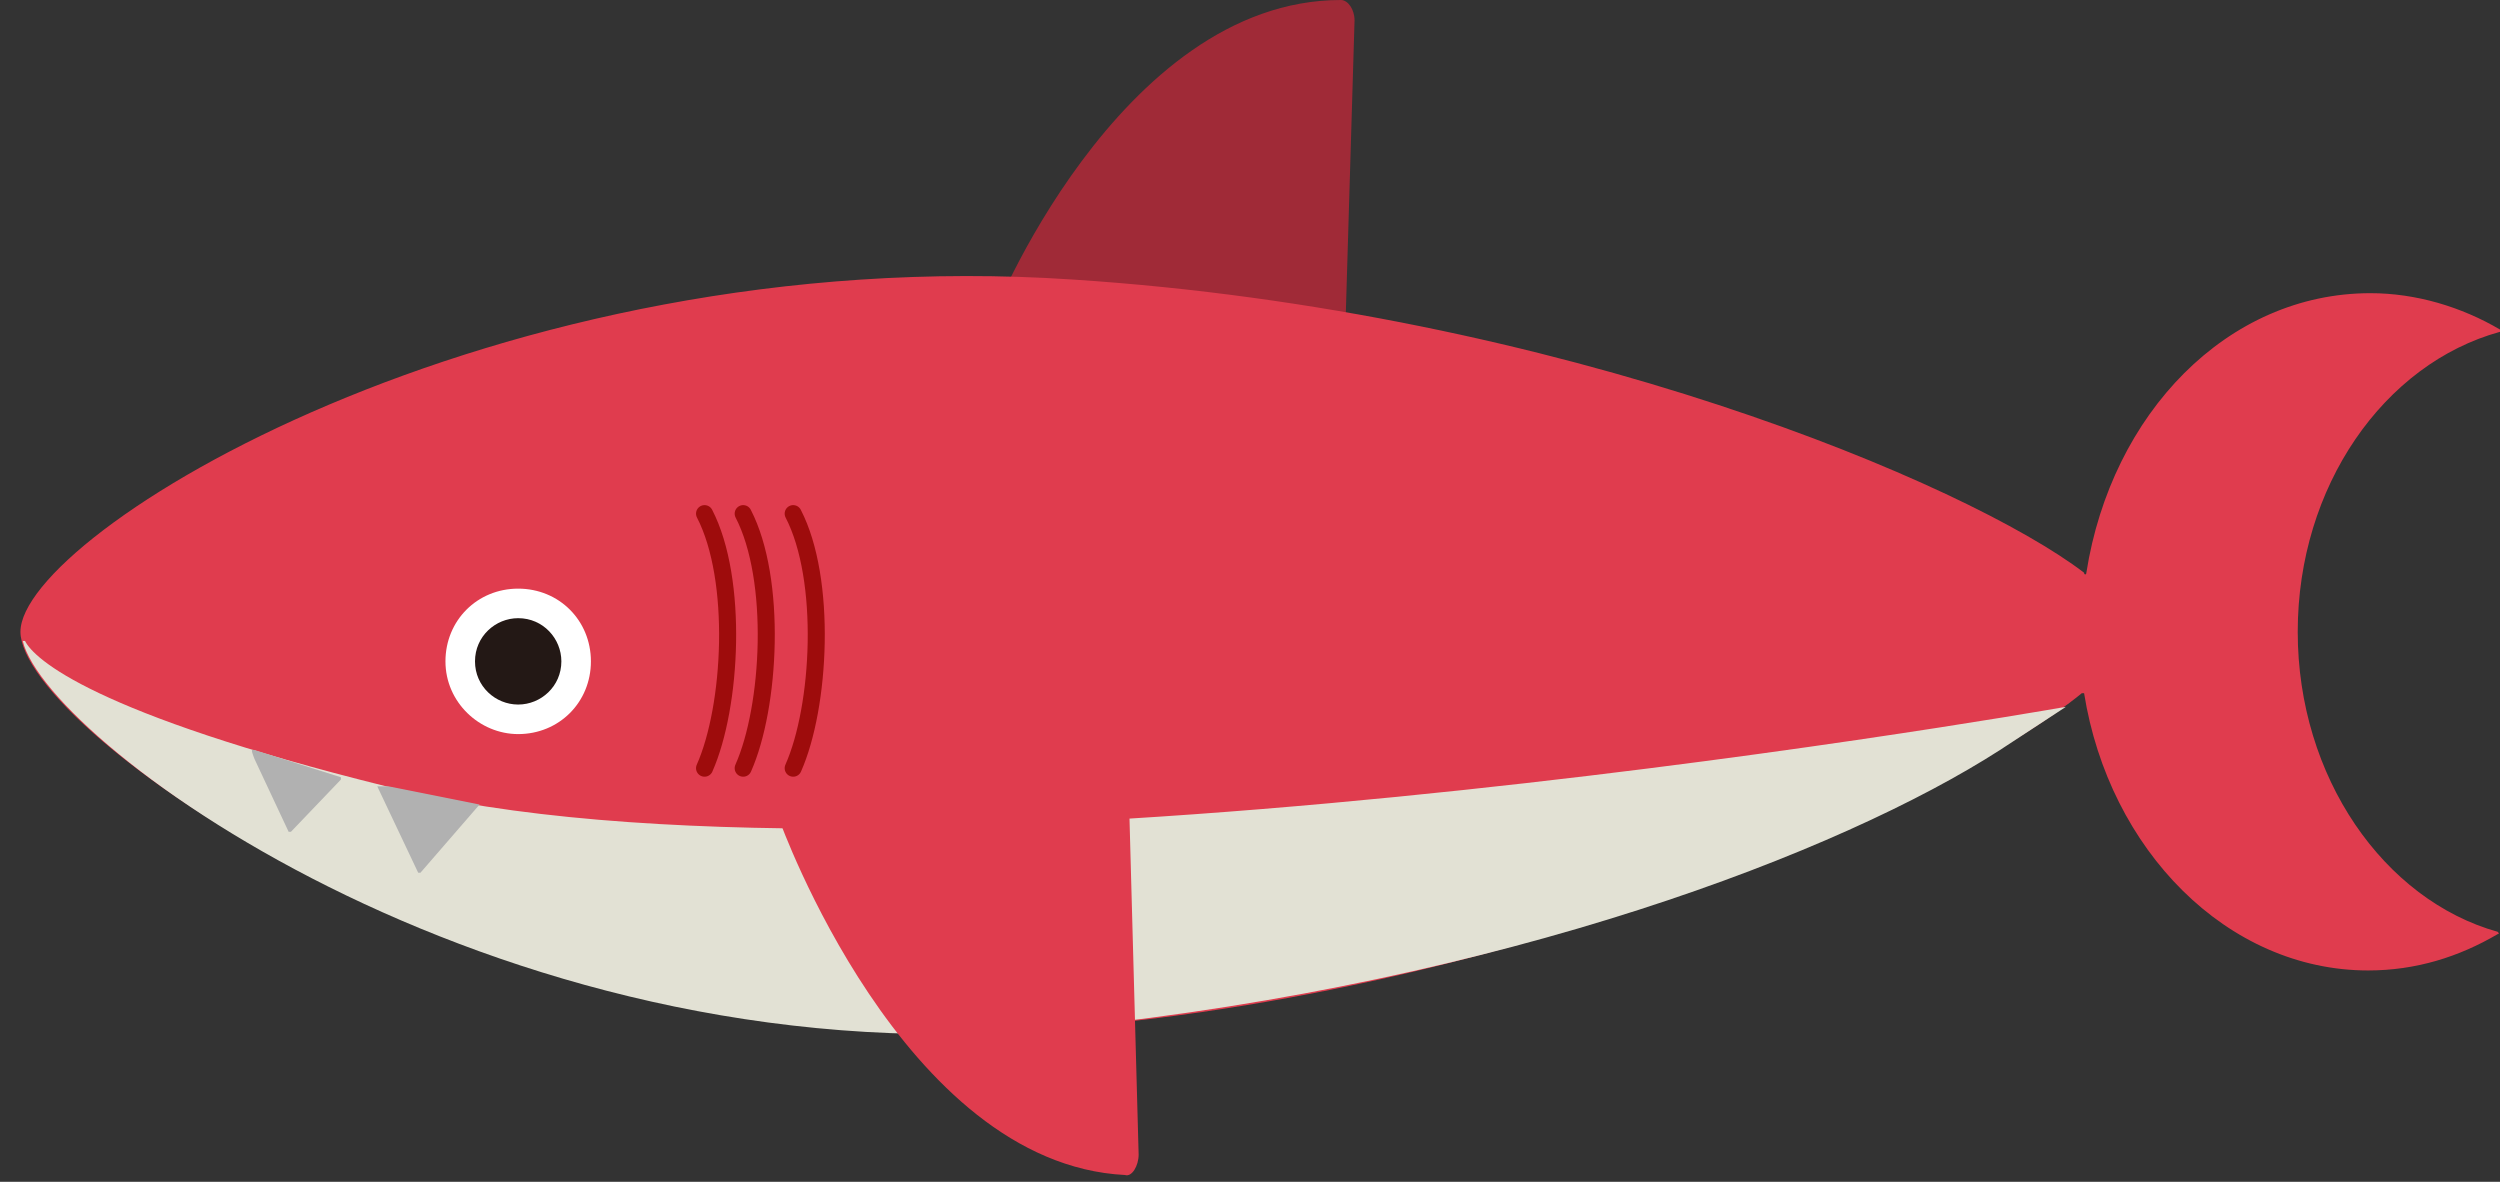 <?xml version="1.0" encoding="utf-8"?>
<!-- Generator: Adobe Illustrator 27.0.1, SVG Export Plug-In . SVG Version: 6.00 Build 0)  -->
<svg version="1.1" id="レイヤー_1" xmlns="http://www.w3.org/2000/svg" xmlns:xlink="http://www.w3.org/1999/xlink" x="0px"
	 y="0px" viewBox="0 0 110 52" style="enable-background:new 0 0 110 52;" xml:space="preserve">
<rect x="0" y="0" width="110" height="52" fill="#333333" stroke="none"/>
<style type="text/css">
	.st0{fill:#A02A37;}
	.st1{fill:#E03C4E;}
	.st2{fill:#FFFFFF;}
	.st3{fill:#231815;}
	.st4{fill:#E2E1D4;}
	.st5{fill:#B1B1B1;}
	.st6{fill:none;stroke:#9E0C0C;stroke-width:0.75;stroke-linecap:round;stroke-miterlimit:10;}
</style>
<path id="ひれ_xFF08_濃_xFF09_" class="st0" d="M59.6,0.9l-0.4,13.4c0,0.5-0.3,0.8-0.6,0.8l-15-0.9C43.5,14.2,49.2,0,59,0
	C59.3,0,59.6,0.4,59.6,0.9z"/>
<path id="本体_xFF08_薄_xFF09_" class="st1" d="M101.1,27.8c0-6.4,3.8-11.8,8.9-13.2c0.1,0,0.1-0.1,0-0.1c-1.7-1-3.7-1.6-5.7-1.6
	c-6.3,0-11.4,5.3-12.5,12.3c0,0.1-0.1,0.1-0.1,0c-5.1-3.9-23-11.5-44.5-12.9C21.7,10.6,0.9,23.5,0.9,27.8s20.8,19.6,46.2,17.4
	C68,43.4,86.1,35,91.6,30.5h0.1c1.1,6.9,6.3,12.2,12.5,12.2c2.1,0,4-0.6,5.7-1.6c0.1,0,0-0.1,0-0.1
	C104.9,39.6,101.1,34.2,101.1,27.8L101.1,27.8z"/>
<g id="色変わらん">
	<path class="st2" d="M22.8,32.3c1.8,0,3.2-1.4,3.2-3.2c0-1.8-1.4-3.2-3.2-3.2c-1.8,0-3.2,1.4-3.2,3.2
		C19.6,30.9,21.1,32.3,22.8,32.3z"/>
	<path class="st3" d="M22.8,31c1,0,1.9-0.8,1.9-1.9c0-1-0.8-1.9-1.9-1.9c-1,0-1.9,0.8-1.9,1.9S21.8,31,22.8,31z"/>
	<path class="st4" d="M90.9,31.1L90.9,31.1c-1.7,0.3-52.2,9.1-73.9,3.5C4.1,31.4,1.5,29,1.1,28.2H1c1.1,4.6,21.5,19.6,46.1,17
		C66.2,43.2,81,37.5,88,33L90.9,31.1L90.9,31.1z"/>
	<path class="st5" d="M11.2,33.4l1.5,3.2h0.1l2.2-2.3v-0.1L11.2,33C11.1,33,11,32.9,11.2,33.4L11.2,33.4z"/>
	<path class="st5" d="M16.6,34.6l1.8,3.8c0,0,0,0,0.1,0l2.6-3l0,0l-4-0.8H16.6L16.6,34.6z"/>
</g>
<path id="ひれ_xFF08_薄_xFF09_" class="st1" d="M50.1,50.8l-0.4-14.7c0-0.5-0.1-0.4-0.4-0.4l-15,0.4c0,0,5.4,15.1,15.2,15.6
	C49.8,51.8,50.1,51.3,50.1,50.8z"/>
<g id="えら_xFF08_濃_xFF09_">
	<path class="st6" d="M31,22.6c1.5,2.9,1.2,8.5,0,11.2"/>
	<path class="st6" d="M32.7,22.6c1.5,2.9,1.2,8.5,0,11.2"/>
	<path class="st6" d="M34.9,22.6c1.5,2.9,1.2,8.5,0,11.2"/>
</g>
</svg>
